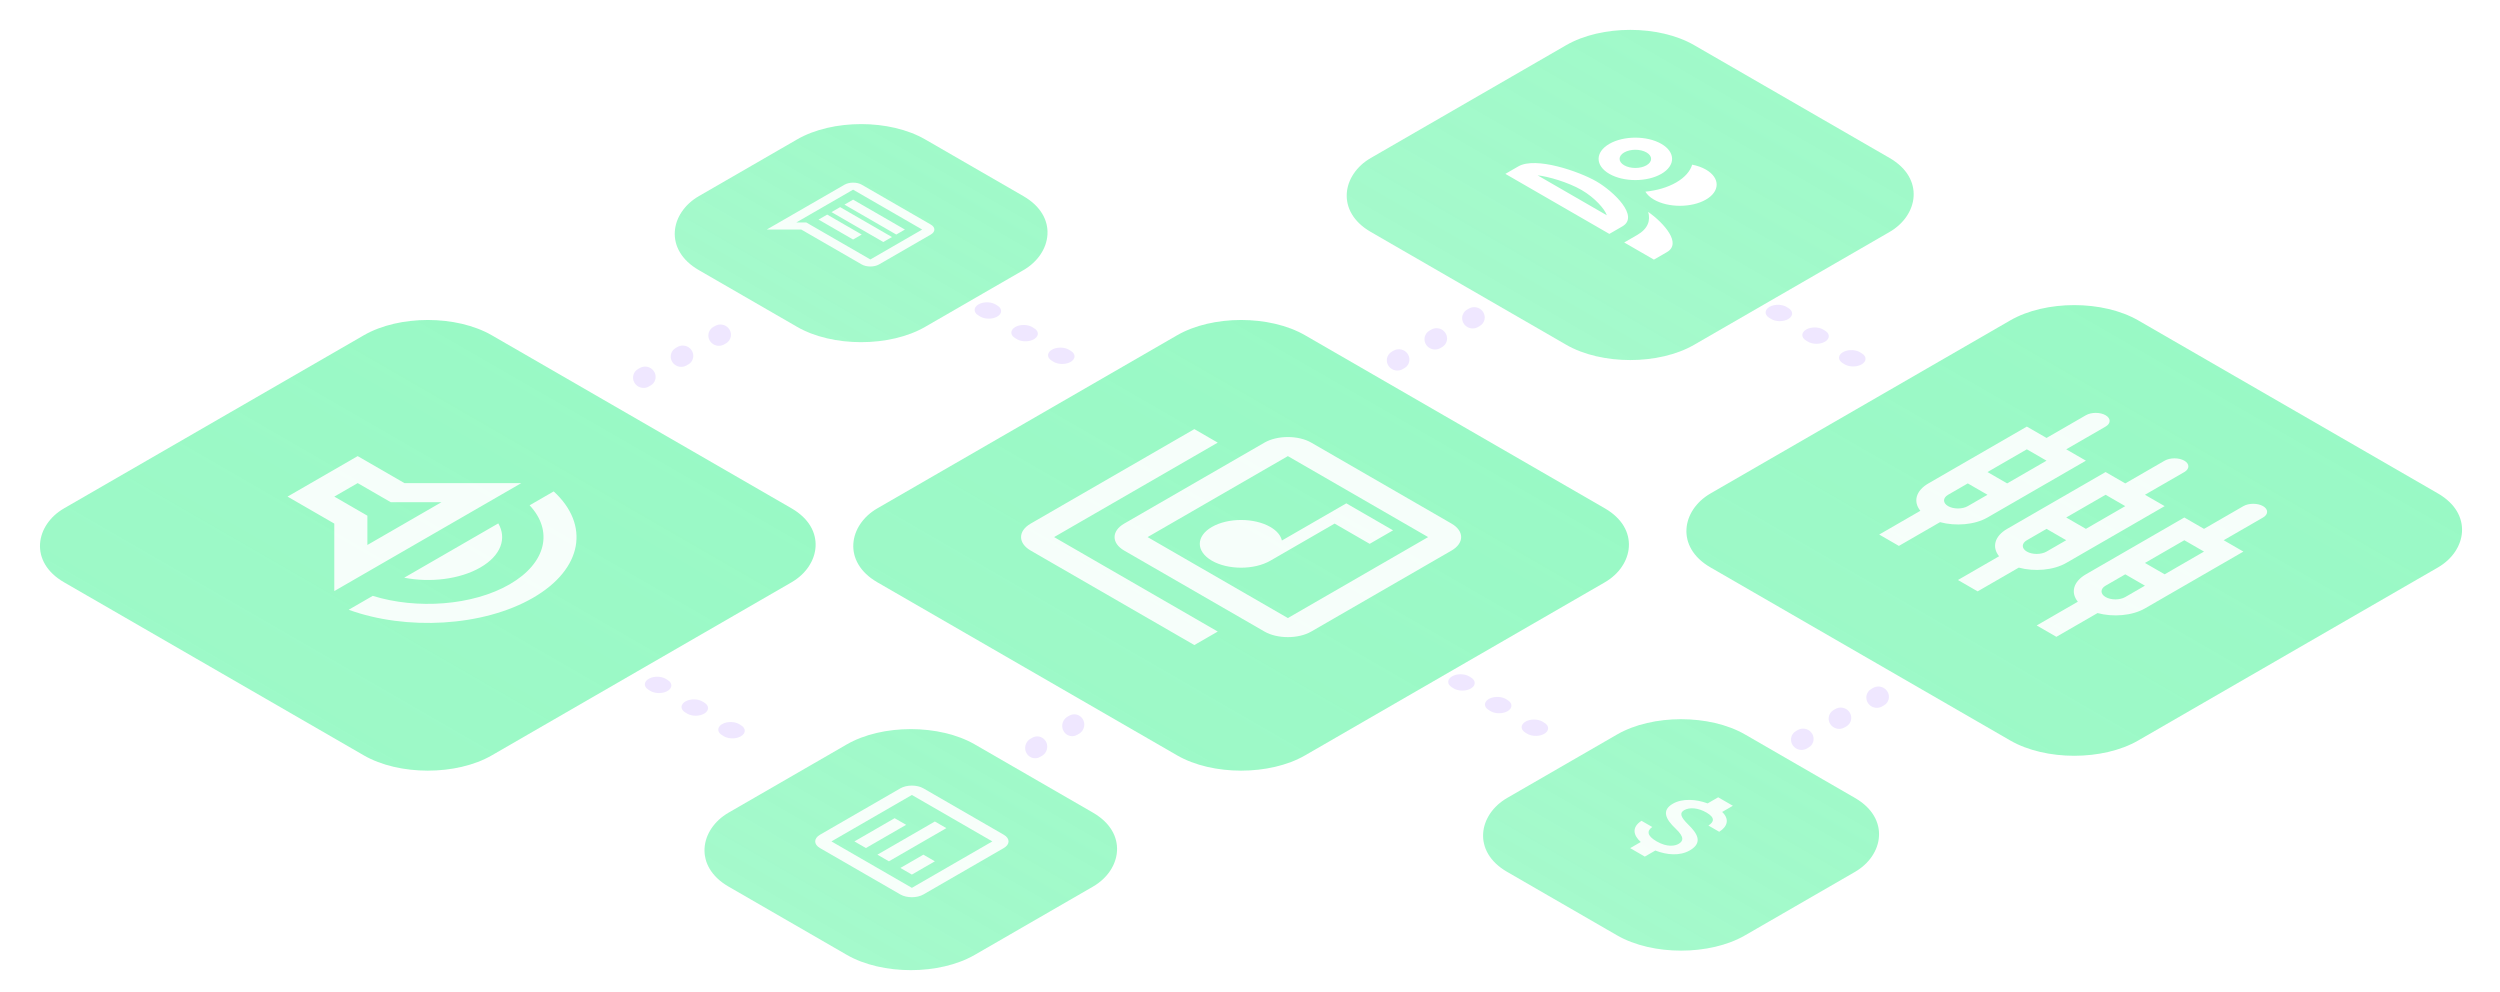 <svg width="1217" height="483" viewBox="0 0 1217 483" fill="none" xmlns="http://www.w3.org/2000/svg">
<line x1="5" y1="-5" x2="67.355" y2="-5" transform="matrix(0.851 0.525 -0.851 0.525 311.42 333.147)" stroke="#CBB3FF" stroke-opacity="0.31" stroke-width="10" stroke-linecap="round" stroke-dasharray="1 20"/>
<line x1="5" y1="-5" x2="54.015" y2="-5" transform="matrix(0.873 -0.488 0.512 0.859 678.364 182.18)" stroke="#CBB3FF" stroke-opacity="0.31" stroke-width="10" stroke-linecap="round" stroke-dasharray="1 20"/>
<line x1="5" y1="-5" x2="54.015" y2="-5" transform="matrix(0.873 -0.488 0.512 0.859 875.115 366.859)" stroke="#CBB3FF" stroke-opacity="0.31" stroke-width="10" stroke-linecap="round" stroke-dasharray="1 20"/>
<line x1="5" y1="-5" x2="54.015" y2="-5" transform="matrix(0.873 -0.488 0.512 0.859 311.42 190.63)" stroke="#CBB3FF" stroke-opacity="0.31" stroke-width="10" stroke-linecap="round" stroke-dasharray="1 20"/>
<line x1="5" y1="-5" x2="28.721" y2="-5" transform="matrix(0.859 -0.512 0.488 0.873 502.135 370.978)" stroke="#CBB3FF" stroke-opacity="0.31" stroke-width="10" stroke-linecap="round" stroke-dasharray="1 20"/>
<line x1="5" y1="-5" x2="51.749" y2="-5" transform="matrix(0.851 0.525 -0.851 0.525 702.506 331.94)" stroke="#CBB3FF" stroke-opacity="0.31" stroke-width="10" stroke-linecap="round" stroke-dasharray="1 20"/>
<line x1="5" y1="-5" x2="51.749" y2="-5" transform="matrix(0.851 0.525 -0.851 0.525 857.009 152.089)" stroke="#CBB3FF" stroke-opacity="0.31" stroke-width="10" stroke-linecap="round" stroke-dasharray="1 20"/>
<line x1="5" y1="-5" x2="51.749" y2="-5" transform="matrix(0.851 0.525 -0.851 0.525 471.958 150.882)" stroke="#CBB3FF" stroke-opacity="0.31" stroke-width="10" stroke-linecap="round" stroke-dasharray="1 20"/>
<g filter="url(#filter0_d)">
<rect width="240.47" height="240.47" rx="36" transform="matrix(0.866 0.5 -0.866 0.5 208.258 141.225)" fill="url(#paint0_linear)"/>
</g>
<path fill-rule="evenodd" clip-rule="evenodd" d="M257.819 245.981L269.54 239.214C287.18 255.376 283.823 276.957 259.469 291.017C235.115 305.076 197.731 307.014 169.736 296.831L181.458 290.064C202.795 296.732 230.051 294.86 248.089 284.447C266.126 274.034 269.37 258.299 257.819 245.981ZM139.977 241.743L174.117 222.034L196.878 235.173L253.779 235.173L162.737 287.732L162.737 254.883L139.977 241.743ZM178.84 265.296L214.915 244.47L190.22 244.47L174.117 235.173L162.737 241.743L178.84 251.04L178.84 265.296ZM233.863 276.235C243.935 270.42 246.78 262.077 242.569 254.784L196.764 281.228C209.339 283.691 223.792 282.049 233.863 276.235Z" fill="white" fill-opacity="0.91"/>
<g filter="url(#filter1_d)">
<rect width="240.47" height="240.47" rx="36" transform="matrix(0.866 0.5 -0.866 0.5 604.171 141.225)" fill="url(#paint1_linear)"/>
</g>
<path fill-rule="evenodd" clip-rule="evenodd" d="M638.312 215.464L706.593 254.883C712.852 258.496 712.852 264.409 706.593 268.022L638.312 307.441C632.053 311.055 621.811 311.055 615.552 307.441L547.27 268.022C541.011 264.409 541.011 258.496 547.27 254.883L615.552 215.464C621.811 211.851 632.053 211.851 638.312 215.464ZM558.651 261.453L626.932 300.871L695.213 261.453L626.932 222.034L558.651 261.453ZM589.946 272.95C597.798 277.483 610.544 277.483 618.397 272.95L649.692 254.883L666.763 264.738L678.143 258.168L655.382 245.028L624.03 263.128C623.461 260.697 621.64 258.398 618.397 256.525C610.544 251.992 597.798 251.992 589.946 256.525C582.094 261.058 582.094 268.417 589.946 272.95ZM581.411 208.894L592.791 215.464L513.13 261.453L592.791 307.441L581.411 314.011L501.749 268.022C495.49 264.409 495.49 258.496 501.749 254.883L581.411 208.894Z" fill="white" fill-opacity="0.91"/>
<g filter="url(#filter2_d)">
<rect width="240.47" height="240.47" rx="36" transform="matrix(0.866 0.5 -0.866 0.5 1009.74 133.983)" fill="url(#paint2_linear)"/>
</g>
<path fill-rule="evenodd" clip-rule="evenodd" d="M1025 207.662C1027.63 206.141 1027.63 203.652 1025 202.13C1022.36 200.609 1018.05 200.609 1015.42 202.13L996.251 213.194L986.668 207.662L938.756 235.322C932.527 238.918 931.281 244.284 934.827 248.654L914.799 260.216L924.382 265.748L944.409 254.186C951.979 256.233 961.274 255.514 967.503 251.918L1015.42 224.258L1005.83 218.726L1025 207.662ZM948.338 246.386C945.703 244.865 945.703 242.376 948.338 240.854L957.921 235.322L967.503 240.854L957.921 246.386C955.285 247.908 950.973 247.908 948.338 246.386ZM986.668 218.726L967.503 229.79L977.086 235.322L996.251 224.258L986.668 218.726ZM1063.33 229.79C1065.96 228.269 1065.96 225.78 1063.33 224.258C1060.69 222.737 1056.38 222.737 1053.75 224.258L1034.58 235.322L1025 229.79L977.086 257.45C970.857 261.046 969.611 266.412 973.157 270.782L953.129 282.344L962.712 287.876L982.739 276.314C990.309 278.361 999.604 277.642 1005.83 274.046L1053.75 246.386L1044.16 240.854L1063.33 229.79ZM986.668 262.982C984.033 264.503 984.033 266.993 986.668 268.514C989.303 270.035 993.615 270.035 996.251 268.514L1005.83 262.982L996.251 257.45L986.668 262.982ZM1005.83 251.918L1025 240.854L1034.58 246.386L1015.42 257.45L1005.83 251.918ZM1101.66 251.918L1082.49 262.982L1092.08 268.514L1044.16 296.174C1037.93 299.77 1028.64 300.489 1021.07 298.442L1001.04 310.004L991.459 304.472L1011.49 292.91C1007.94 288.54 1009.19 283.174 1015.42 279.578L1063.33 251.918L1072.91 257.45L1092.08 246.386C1094.71 244.865 1099.02 244.865 1101.66 246.386C1104.29 247.908 1104.29 250.397 1101.66 251.918ZM1025 290.642C1022.36 289.121 1022.36 286.631 1025 285.11L1034.58 279.578L1044.16 285.11L1034.58 290.642C1031.95 292.163 1027.63 292.163 1025 290.642ZM1063.33 262.982L1044.16 274.046L1053.75 279.578L1072.91 268.514L1063.33 262.982Z" fill="white" fill-opacity="0.91"/>
<g filter="url(#filter3_d)">
<rect width="127.24" height="127.24" rx="36" transform="matrix(0.866 0.5 -0.866 0.5 419.201 45.868)" fill="url(#paint3_linear)" fill-opacity="0.46"/>
</g>
<path fill-rule="evenodd" clip-rule="evenodd" d="M419.487 89.904C417.175 88.57 413.413 88.582 411.101 89.917L373.246 111.746L390.061 111.746L419.487 128.734C421.8 130.068 425.583 130.068 427.895 128.734L453.117 114.173C455.429 112.838 455.429 110.654 453.117 109.319L419.487 89.904ZM415.284 92.331L448.914 111.746L423.691 126.307L392.52 108.312H387.602L415.284 92.331ZM419.487 114.173L402.672 104.465L398.469 106.892L415.284 116.6L419.487 114.173ZM408.978 100.825L434.201 115.386L429.997 117.813L404.774 103.252L408.978 100.825ZM440.506 111.746L415.284 97.185L411.08 99.612L436.302 114.173L440.506 111.746Z" fill="white" fill-opacity="0.91"/>
<g filter="url(#filter4_d)">
<rect width="181.818" height="181.818" rx="36" transform="matrix(0.866 0.5 -0.866 0.5 793.58 0)" fill="url(#paint4_linear)" fill-opacity="0.46"/>
</g>
<path fill-rule="evenodd" clip-rule="evenodd" d="M830.438 97.165C823.459 101.194 812.105 101.194 805.127 97.165C803.174 96.038 801.837 94.723 800.969 93.303C806.465 92.761 811.744 91.258 815.974 88.816C820.205 86.373 822.808 83.326 823.748 80.153C826.207 80.654 828.485 81.426 830.438 82.553C837.416 86.582 837.416 93.136 830.438 97.165ZM783.432 84.641C790.411 88.669 801.764 88.669 808.743 84.641C815.721 80.612 815.721 74.058 808.743 70.029C801.764 66 790.411 66 783.432 70.029C776.454 74.058 776.454 80.612 783.432 84.641ZM739.139 80.988C747.563 76.124 768.643 83.409 777.104 88.294C785.565 93.178 798.185 105.348 789.76 110.211L783.432 113.864L732.811 84.641L739.139 80.988ZM769.873 92.469C763.401 88.732 753.638 85.893 748.503 85.35L782.203 104.805C781.263 101.841 776.345 96.205 769.873 92.469ZM801.511 80.466C804.512 78.733 804.512 75.936 801.511 74.204C798.51 72.471 793.665 72.471 790.664 74.204C787.663 75.936 787.663 78.733 790.664 80.466C793.665 82.198 798.51 82.198 801.511 80.466ZM802.343 103.114C803.5 107.289 802.343 111.297 796.991 114.386L790.664 118.039L805.127 126.389L811.455 122.736C818.759 118.519 810.261 108.813 802.343 103.114Z" fill="white"/>
<g filter="url(#filter5_d)">
<rect width="138.422" height="138.422" rx="36" transform="matrix(0.866 0.5 -0.866 0.5 443.371 340.389)" fill="url(#paint5_linear)" fill-opacity="0.46"/>
</g>
<path fill-rule="evenodd" clip-rule="evenodd" d="M488.658 406.366L449.498 383.759C446.421 381.983 441.386 381.983 438.309 383.759L399.148 406.366C396.071 408.143 396.071 411.049 399.148 412.826L438.309 435.433C441.386 437.209 446.421 437.209 449.498 435.433L488.658 412.826C491.735 411.049 491.735 408.143 488.658 406.366ZM443.903 432.203L404.743 409.596L443.903 386.988L483.064 409.596L443.903 432.203ZM441.106 401.522L435.512 398.292L415.931 409.596L421.526 412.826L441.106 401.522ZM455.092 399.907L460.686 403.137L432.715 419.285L427.12 416.055L455.092 399.907ZM455.092 419.285L449.498 416.055L438.309 422.514L443.903 425.744L455.092 419.285Z" fill="white" fill-opacity="0.91"/>
<g filter="url(#filter6_d)">
<rect width="133.757" height="133.757" rx="36" transform="matrix(0.866 0.5 -0.866 0.5 818.345 335.561)" fill="url(#paint6_linear)" fill-opacity="0.46"/>
</g>
<path d="M821.893 401.459C817.893 397.528 817.607 395.686 819.869 394.38C822.465 392.881 826.679 393.225 830.703 395.548C834.942 397.995 834.489 400.071 831.656 401.872L836.918 404.909C840.847 402.449 842.109 398.834 838.347 395.26L843.562 392.249L836.418 388.125L831.275 391.094C825.655 389.005 818.941 388.593 814.345 391.246C808.844 394.421 810.654 398.627 815.702 403.384C820.226 407.645 819.322 409.542 817.107 410.82C815.464 411.769 811.678 412.607 806.416 409.569C801.511 406.738 801.772 404.36 804.32 402.586L799.082 399.562C794.153 402.738 795.129 406.683 798.725 409.886L793.558 412.869L800.701 416.992L805.82 414.037C811.345 416.209 817.726 416.786 822.607 413.968C829.37 410.064 825.893 405.391 821.893 401.459Z" fill="white" fill-opacity="0.91"/>
<defs>
<filter id="filter0_d" x="-1.737" y="135.769" width="419.989" height="259.368" filterUnits="userSpaceOnUse" color-interpolation-filters="sRGB">
<feFlood flood-opacity="0" result="BackgroundImageFix"/>
<feColorMatrix in="SourceAlpha" type="matrix" values="0 0 0 0 0 0 0 0 0 0 0 0 0 0 0 0 0 0 127 0"/>
<feOffset dy="4"/>
<feGaussianBlur stdDeviation="10"/>
<feColorMatrix type="matrix" values="0 0 0 0 0 0 0 0 0 0 0 0 0 0 0 0 0 0 0.15 0"/>
<feBlend mode="normal" in2="BackgroundImageFix" result="effect1_dropShadow"/>
<feBlend mode="normal" in="SourceGraphic" in2="effect1_dropShadow" result="shape"/>
</filter>
<filter id="filter1_d" x="394.177" y="135.769" width="419.989" height="259.368" filterUnits="userSpaceOnUse" color-interpolation-filters="sRGB">
<feFlood flood-opacity="0" result="BackgroundImageFix"/>
<feColorMatrix in="SourceAlpha" type="matrix" values="0 0 0 0 0 0 0 0 0 0 0 0 0 0 0 0 0 0 127 0"/>
<feOffset dy="4"/>
<feGaussianBlur stdDeviation="10"/>
<feColorMatrix type="matrix" values="0 0 0 0 0 0 0 0 0 0 0 0 0 0 0 0 0 0 0.15 0"/>
<feBlend mode="normal" in2="BackgroundImageFix" result="effect1_dropShadow"/>
<feBlend mode="normal" in="SourceGraphic" in2="effect1_dropShadow" result="shape"/>
</filter>
<filter id="filter2_d" x="799.748" y="128.526" width="419.989" height="259.368" filterUnits="userSpaceOnUse" color-interpolation-filters="sRGB">
<feFlood flood-opacity="0" result="BackgroundImageFix"/>
<feColorMatrix in="SourceAlpha" type="matrix" values="0 0 0 0 0 0 0 0 0 0 0 0 0 0 0 0 0 0 127 0"/>
<feOffset dy="4"/>
<feGaussianBlur stdDeviation="10"/>
<feColorMatrix type="matrix" values="0 0 0 0 0 0 0 0 0 0 0 0 0 0 0 0 0 0 0.15 0"/>
<feBlend mode="normal" in2="BackgroundImageFix" result="effect1_dropShadow"/>
<feBlend mode="normal" in="SourceGraphic" in2="effect1_dropShadow" result="shape"/>
</filter>
<filter id="filter3_d" x="317.269" y="50.412" width="203.864" height="126.145" filterUnits="userSpaceOnUse" color-interpolation-filters="sRGB">
<feFlood flood-opacity="0" result="BackgroundImageFix"/>
<feColorMatrix in="SourceAlpha" type="matrix" values="0 0 0 0 0 0 0 0 0 0 0 0 0 0 0 0 0 0 127 0"/>
<feOffset dy="4"/>
<feGaussianBlur stdDeviation="5"/>
<feColorMatrix type="matrix" values="0 0 0 0 0 0 0 0 0 0 0 0 0 0 0 0 0 0 0.15 0"/>
<feBlend mode="normal" in2="BackgroundImageFix" result="effect1_dropShadow"/>
<feBlend mode="normal" in="SourceGraphic" in2="effect1_dropShadow" result="shape"/>
</filter>
<filter id="filter4_d" x="644.381" y="4.543" width="298.398" height="180.719" filterUnits="userSpaceOnUse" color-interpolation-filters="sRGB">
<feFlood flood-opacity="0" result="BackgroundImageFix"/>
<feColorMatrix in="SourceAlpha" type="matrix" values="0 0 0 0 0 0 0 0 0 0 0 0 0 0 0 0 0 0 127 0"/>
<feOffset dy="4"/>
<feGaussianBlur stdDeviation="5"/>
<feColorMatrix type="matrix" values="0 0 0 0 0 0 0 0 0 0 0 0 0 0 0 0 0 0 0.15 0"/>
<feBlend mode="normal" in2="BackgroundImageFix" result="effect1_dropShadow"/>
<feBlend mode="normal" in="SourceGraphic" in2="effect1_dropShadow" result="shape"/>
</filter>
<filter id="filter5_d" x="331.754" y="344.933" width="223.233" height="137.326" filterUnits="userSpaceOnUse" color-interpolation-filters="sRGB">
<feFlood flood-opacity="0" result="BackgroundImageFix"/>
<feColorMatrix in="SourceAlpha" type="matrix" values="0 0 0 0 0 0 0 0 0 0 0 0 0 0 0 0 0 0 127 0"/>
<feOffset dy="4"/>
<feGaussianBlur stdDeviation="5"/>
<feColorMatrix type="matrix" values="0 0 0 0 0 0 0 0 0 0 0 0 0 0 0 0 0 0 0.15 0"/>
<feBlend mode="normal" in2="BackgroundImageFix" result="effect1_dropShadow"/>
<feBlend mode="normal" in="SourceGraphic" in2="effect1_dropShadow" result="shape"/>
</filter>
<filter id="filter6_d" x="710.769" y="340.104" width="215.152" height="132.661" filterUnits="userSpaceOnUse" color-interpolation-filters="sRGB">
<feFlood flood-opacity="0" result="BackgroundImageFix"/>
<feColorMatrix in="SourceAlpha" type="matrix" values="0 0 0 0 0 0 0 0 0 0 0 0 0 0 0 0 0 0 127 0"/>
<feOffset dy="4"/>
<feGaussianBlur stdDeviation="5"/>
<feColorMatrix type="matrix" values="0 0 0 0 0 0 0 0 0 0 0 0 0 0 0 0 0 0 0.15 0"/>
<feBlend mode="normal" in2="BackgroundImageFix" result="effect1_dropShadow"/>
<feBlend mode="normal" in="SourceGraphic" in2="effect1_dropShadow" result="shape"/>
</filter>
<linearGradient id="paint0_linear" x1="120.235" y1="0" x2="120.235" y2="240.47" gradientUnits="userSpaceOnUse">
<stop stop-color="#30F38A" stop-opacity="0.49"/>
<stop offset="1" stop-color="#2AF286" stop-opacity="0.46"/>
</linearGradient>
<linearGradient id="paint1_linear" x1="120.235" y1="0" x2="120.235" y2="240.47" gradientUnits="userSpaceOnUse">
<stop stop-color="#30F38A" stop-opacity="0.49"/>
<stop offset="1" stop-color="#2AF286" stop-opacity="0.46"/>
</linearGradient>
<linearGradient id="paint2_linear" x1="120.235" y1="0" x2="120.235" y2="240.47" gradientUnits="userSpaceOnUse">
<stop stop-color="#30F38A" stop-opacity="0.49"/>
<stop offset="1" stop-color="#2AF286" stop-opacity="0.46"/>
</linearGradient>
<linearGradient id="paint3_linear" x1="63.62" y1="0" x2="63.62" y2="127.24" gradientUnits="userSpaceOnUse">
<stop stop-color="#30F38A"/>
<stop offset="1" stop-color="#2AF286" stop-opacity="0.92"/>
</linearGradient>
<linearGradient id="paint4_linear" x1="90.909" y1="0" x2="90.909" y2="181.818" gradientUnits="userSpaceOnUse">
<stop stop-color="#30F38A"/>
<stop offset="1" stop-color="#2AF286" stop-opacity="0.92"/>
</linearGradient>
<linearGradient id="paint5_linear" x1="69.211" y1="0" x2="69.211" y2="138.422" gradientUnits="userSpaceOnUse">
<stop stop-color="#30F38A"/>
<stop offset="1" stop-color="#2AF286" stop-opacity="0.92"/>
</linearGradient>
<linearGradient id="paint6_linear" x1="66.878" y1="0" x2="66.878" y2="133.757" gradientUnits="userSpaceOnUse">
<stop stop-color="#30F38A"/>
<stop offset="1" stop-color="#2AF286" stop-opacity="0.92"/>
</linearGradient>
</defs>
</svg>
